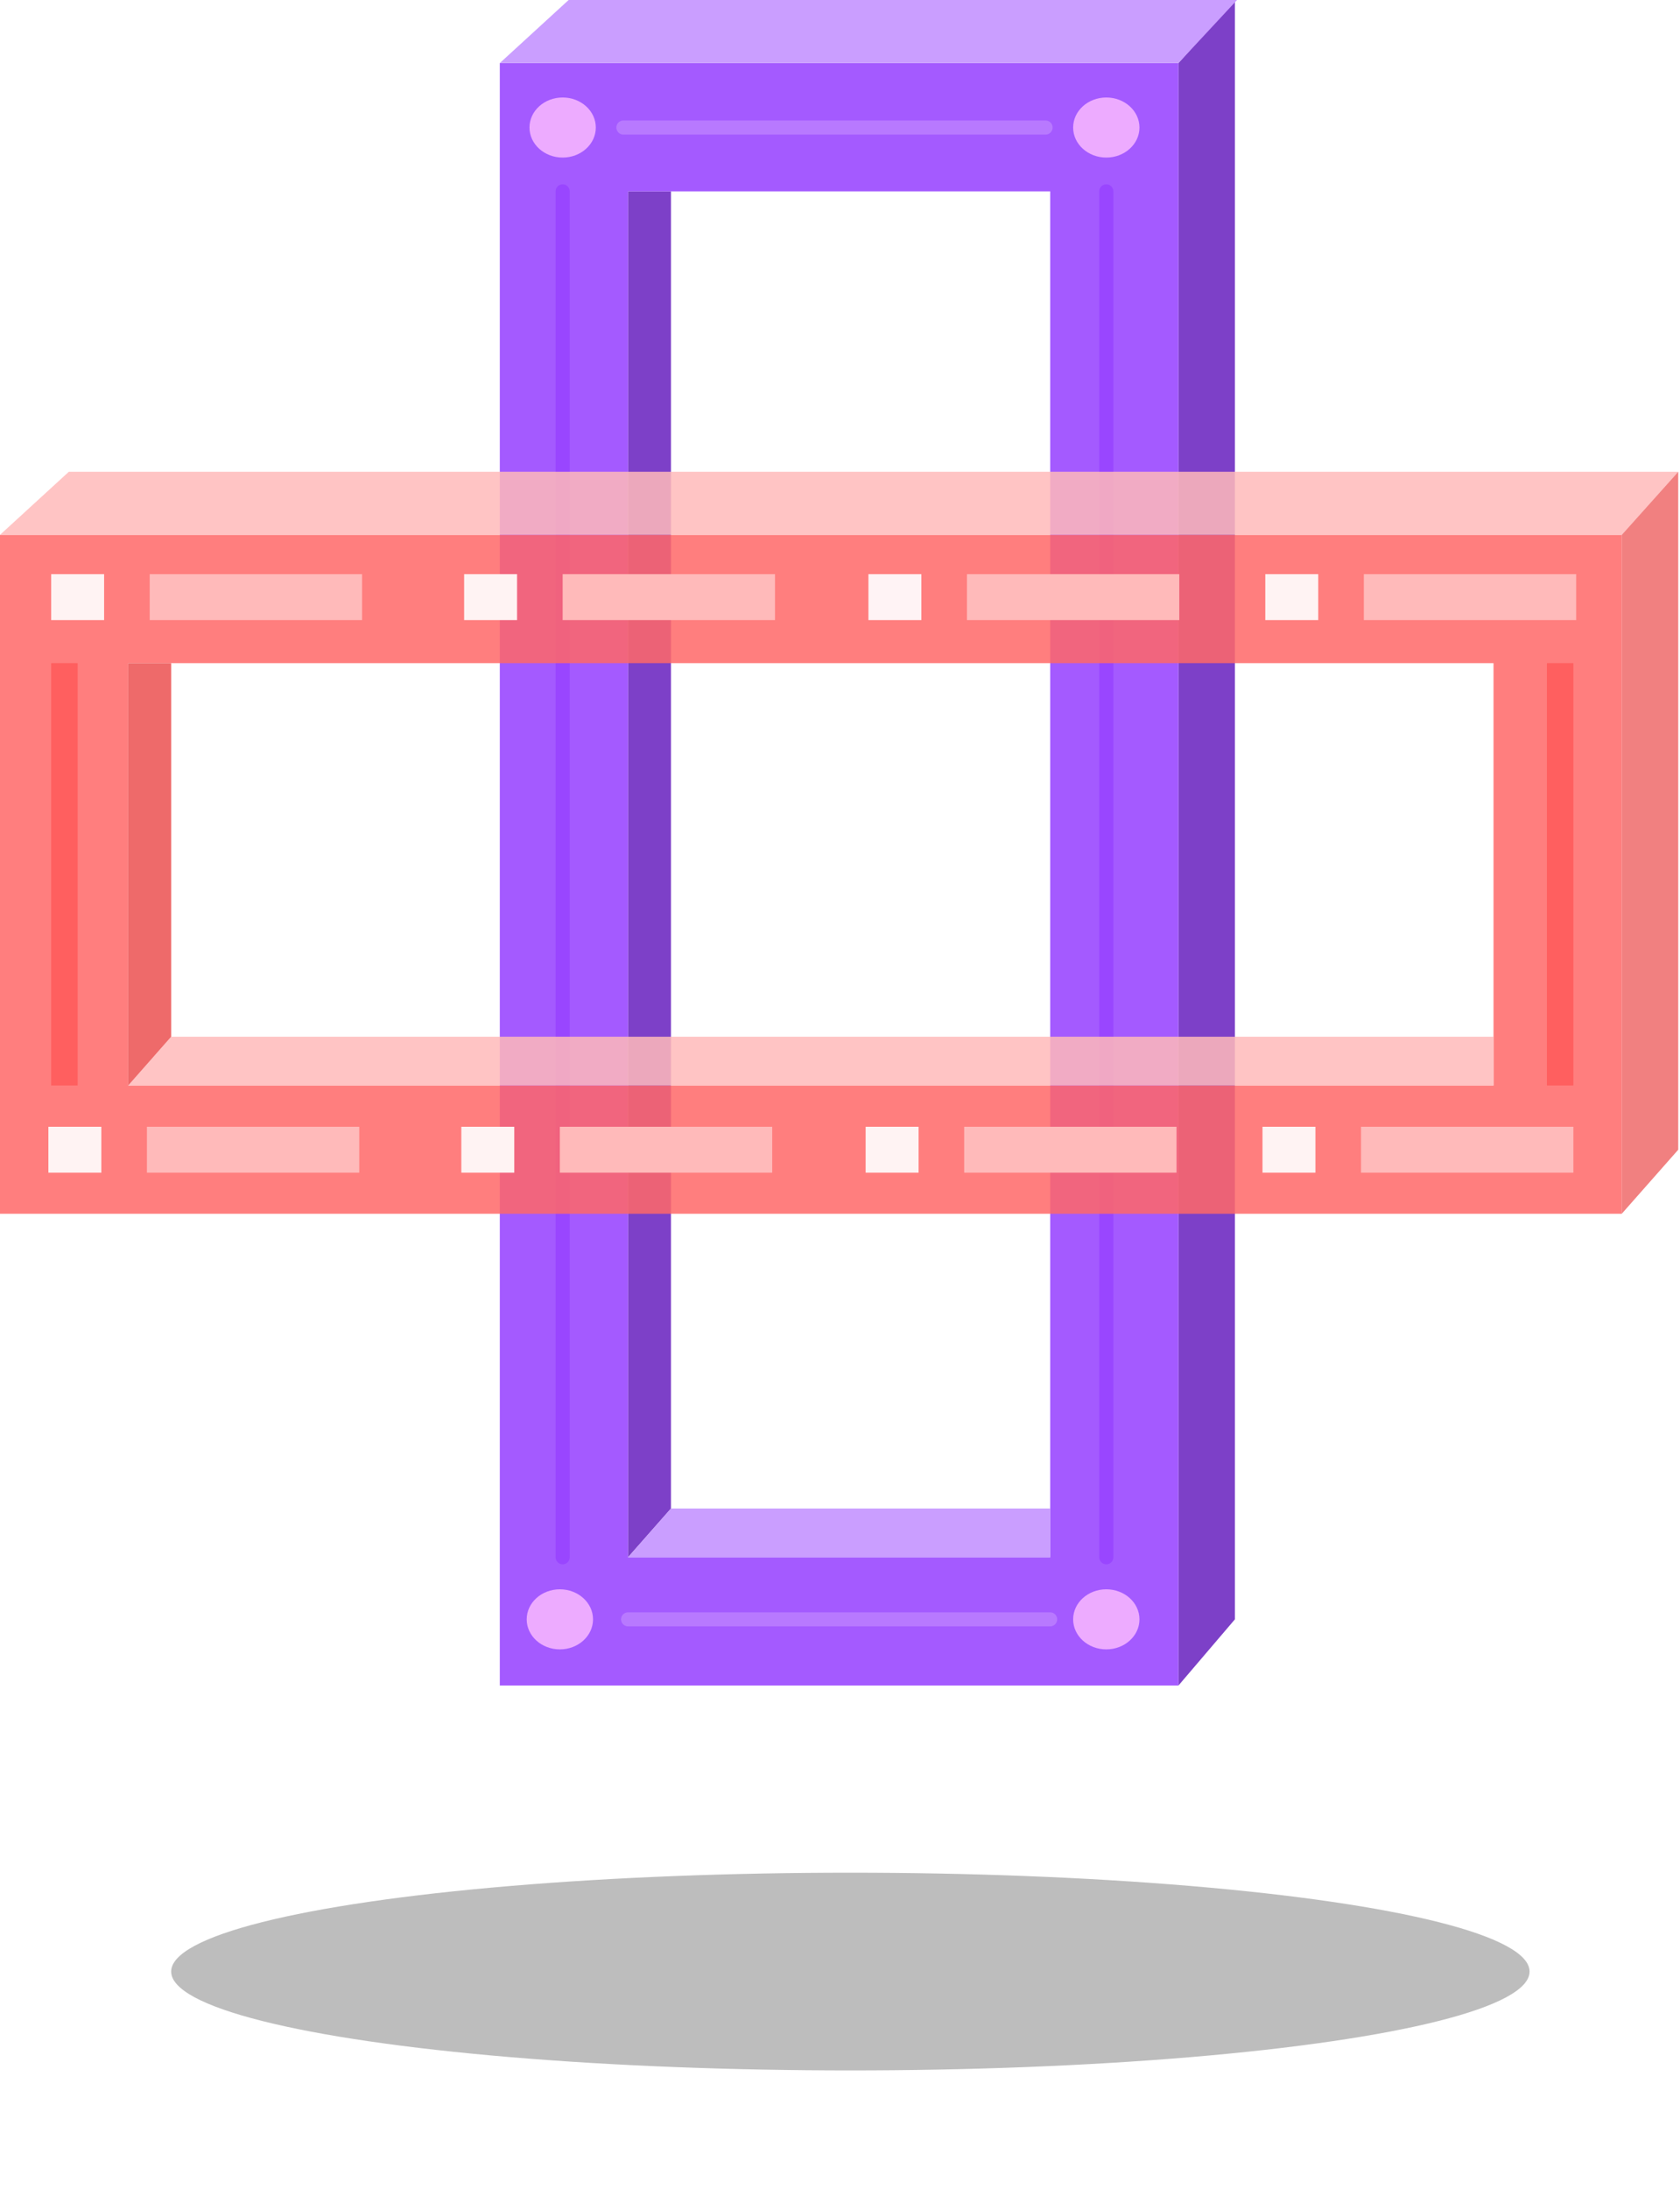 <?xml version="1.0" encoding="UTF-8" standalone="no"?><!-- Generator: Gravit.io --><svg xmlns="http://www.w3.org/2000/svg" xmlns:xlink="http://www.w3.org/1999/xlink" style="isolation:isolate" viewBox="0 0 476 620" width="476pt" height="620pt"><defs><clipPath id="_clipPath_IBhxNIxhmqBag0hIC8O5N3X4tQSoKOz8"><rect width="476" height="620"/></clipPath></defs><g clip-path="url(#_clipPath_IBhxNIxhmqBag0hIC8O5N3X4tQSoKOz8)"><line x1="313.451" y1="441.025" x2="313.451" y2="54.197" vector-effect="non-scaling-stroke" stroke-width="4" stroke="rgb(184,121,255)" stroke-linejoin="round" stroke-linecap="round" stroke-miterlimit="3"/><line x1="159.418" y1="441.025" x2="159.418" y2="54.197" vector-effect="non-scaling-stroke" stroke-width="4" stroke="rgb(184,121,255)" stroke-linejoin="round" stroke-linecap="round" stroke-miterlimit="3"/><line x1="177.947" y1="458.611" x2="297.553" y2="458.611" vector-effect="non-scaling-stroke" stroke-width="4" stroke="rgb(184,121,255)" stroke-linejoin="round" stroke-linecap="round" stroke-miterlimit="3"/><path d=" M 177.947 441.025 L 190.111 427.222 L 190.111 54.197 L 177.947 54.197 L 177.947 441.025 Z " fill="rgb(125,64,200)"/><path d=" M 333.889 17.861 L 333.889 477.361 L 349.889 458.611 L 349.889 0 L 333.889 17.861 Z " fill="rgb(125,64,200)"/><g opacity="0.85"><path d=" M 141.611 17.861 L 333.889 17.861 L 333.889 477.361 L 141.611 477.361 L 141.611 17.861 Z  M 177.947 54.197 L 297.553 54.197 L 297.553 441.025 L 177.947 441.025 L 177.947 54.197 Z " fill-rule="evenodd" fill="rgb(148,61,255)"/></g><g opacity="0.85"><path d=" M 0 343.75 L 0 151.472 L 459.5 151.472 L 459.5 343.75 L 0 343.75 Z  M 36.336 307.414 L 36.336 187.808 L 423.164 187.808 L 423.164 307.414 L 36.336 307.414 Z " fill-rule="evenodd" fill="rgb(255,103,103)"/></g><g opacity="0.85"><path d=" M 0 151.472 L 19.5 133.611 L 133.611 133.611 L 475.5 133.611 L 459.5 151.472 L 0 151.472 Z " fill="rgb(255,186,186)"/></g><path d=" M 141.611 17.861 L 161.111 0 L 275.222 0 L 350.5 0 L 333.889 17.861 L 141.611 17.861 Z " fill="rgb(202,158,255)"/><g opacity="0.85"><path d=" M 459.5 151.472 L 459.5 343.75 L 475.5 325.611 L 475.5 133.611 L 459.5 151.472 Z " fill="rgb(238,106,106)"/></g><g opacity="0.85"><path d=" M 36.336 307.414 L 48.5 293.611 L 423.164 293.611 L 423.164 307.414 L 36.336 307.414 Z " fill="rgb(255,186,186)"/></g><path d=" M 177.947 441.025 L 190.111 427.222 L 297.553 427.222 L 297.553 441.025 L 177.947 441.025 Z " fill="rgb(202,158,255)"/><path d=" M 36.336 307.414 L 48.5 293.611 L 48.5 187.808 L 36.336 187.808 L 36.336 307.414 Z " fill="rgb(238,106,106)"/><rect x="14.5" y="162.611" width="15" height="13" transform="matrix(1,0,0,1,0,0)" fill="rgb(255,243,243)"/><rect x="42.418" y="162.611" width="60.164" height="13" transform="matrix(1,0,0,1,0,0)" fill="rgb(255,186,186)"/><rect x="131.5" y="162.611" width="15" height="13" transform="matrix(1,0,0,1,0,0)" fill="rgb(255,243,243)"/><rect x="159.418" y="162.611" width="60.164" height="13" transform="matrix(1,0,0,1,0,0)" fill="rgb(255,186,186)"/><rect x="246.055" y="162.611" width="15" height="13" transform="matrix(1,0,0,1,0,0)" fill="rgb(255,243,245)"/><rect x="273.973" y="162.611" width="60.164" height="13" transform="matrix(1,0,0,1,0,0)" fill="rgb(255,186,186)"/><rect x="358.5" y="162.611" width="15" height="13" transform="matrix(1,0,0,1,0,0)" fill="rgb(255,243,243)"/><rect x="386.418" y="162.611" width="60.164" height="13" transform="matrix(1,0,0,1,0,0)" fill="rgb(255,186,186)"/><rect x="13.709" y="319.111" width="15" height="13" transform="matrix(1,0,0,1,0,0)" fill="rgb(255,243,243)"/><rect x="41.627" y="319.111" width="60.164" height="13" transform="matrix(1,0,0,1,0,0)" fill="rgb(255,186,186)"/><rect x="130.709" y="319.111" width="15" height="13" transform="matrix(1,0,0,1,0,0)" fill="rgb(255,243,243)"/><rect x="158.627" y="319.111" width="60.164" height="13" transform="matrix(1,0,0,1,0,0)" fill="rgb(255,186,186)"/><rect x="245.264" y="319.111" width="15" height="13" transform="matrix(1,0,0,1,0,0)" fill="rgb(255,243,243)"/><rect x="273.182" y="319.111" width="60.164" height="13" transform="matrix(1,0,0,1,0,0)" fill="rgb(255,186,186)"/><rect x="357.709" y="319.111" width="15" height="13" transform="matrix(1,0,0,1,0,0)" fill="rgb(255,243,243)"/><rect x="385.627" y="319.111" width="60.164" height="13" transform="matrix(1,0,0,1,0,0)" fill="rgb(255,186,186)"/><rect x="14.5" y="187.808" width="7.5" height="119.606" transform="matrix(1,0,0,1,0,0)" fill="rgb(255,95,95)"/><rect x="438.291" y="187.808" width="7.5" height="119.606" transform="matrix(1,0,0,1,0,0)" fill="rgb(255,95,95)"/><ellipse vector-effect="non-scaling-stroke" cx="158.627" cy="458.611" rx="9.395" ry="8.507" fill="rgb(237,171,255)"/><ellipse vector-effect="non-scaling-stroke" cx="159.418" cy="36.118" rx="9.395" ry="8.507" fill="rgb(237,171,255)"/><ellipse vector-effect="non-scaling-stroke" cx="313.451" cy="458.611" rx="9.395" ry="8.507" fill="rgb(237,171,255)"/><ellipse vector-effect="non-scaling-stroke" cx="313.451" cy="36.118" rx="9.395" ry="8.507" fill="rgb(237,171,255)"/><line x1="177.947" y1="458.611" x2="297.553" y2="458.611" vector-effect="non-scaling-stroke" stroke-width="4" stroke="rgb(184,121,255)" stroke-linejoin="round" stroke-linecap="round" stroke-miterlimit="3"/><line x1="176.631" y1="36.118" x2="296.237" y2="36.118" vector-effect="non-scaling-stroke" stroke-width="4" stroke="rgb(184,121,255)" stroke-linejoin="round" stroke-linecap="round" stroke-miterlimit="3"/><defs><filter id="U3TQyyF06ueSzf8Yzie3YKNAHpcnkaUe" x="-200%" y="-200%" width="400%" height="400%" filterUnits="objectBoundingBox" color-interpolation-filters="sRGB"><feGaussianBlur xmlns="http://www.w3.org/2000/svg" stdDeviation="7.084"/></filter></defs><g filter="url(#U3TQyyF06ueSzf8Yzie3YKNAHpcnkaUe)"><ellipse vector-effect="non-scaling-stroke" cx="240.939" cy="558.361" rx="192.439" ry="28" fill="rgb(189,189,189)"/></g></g></svg>